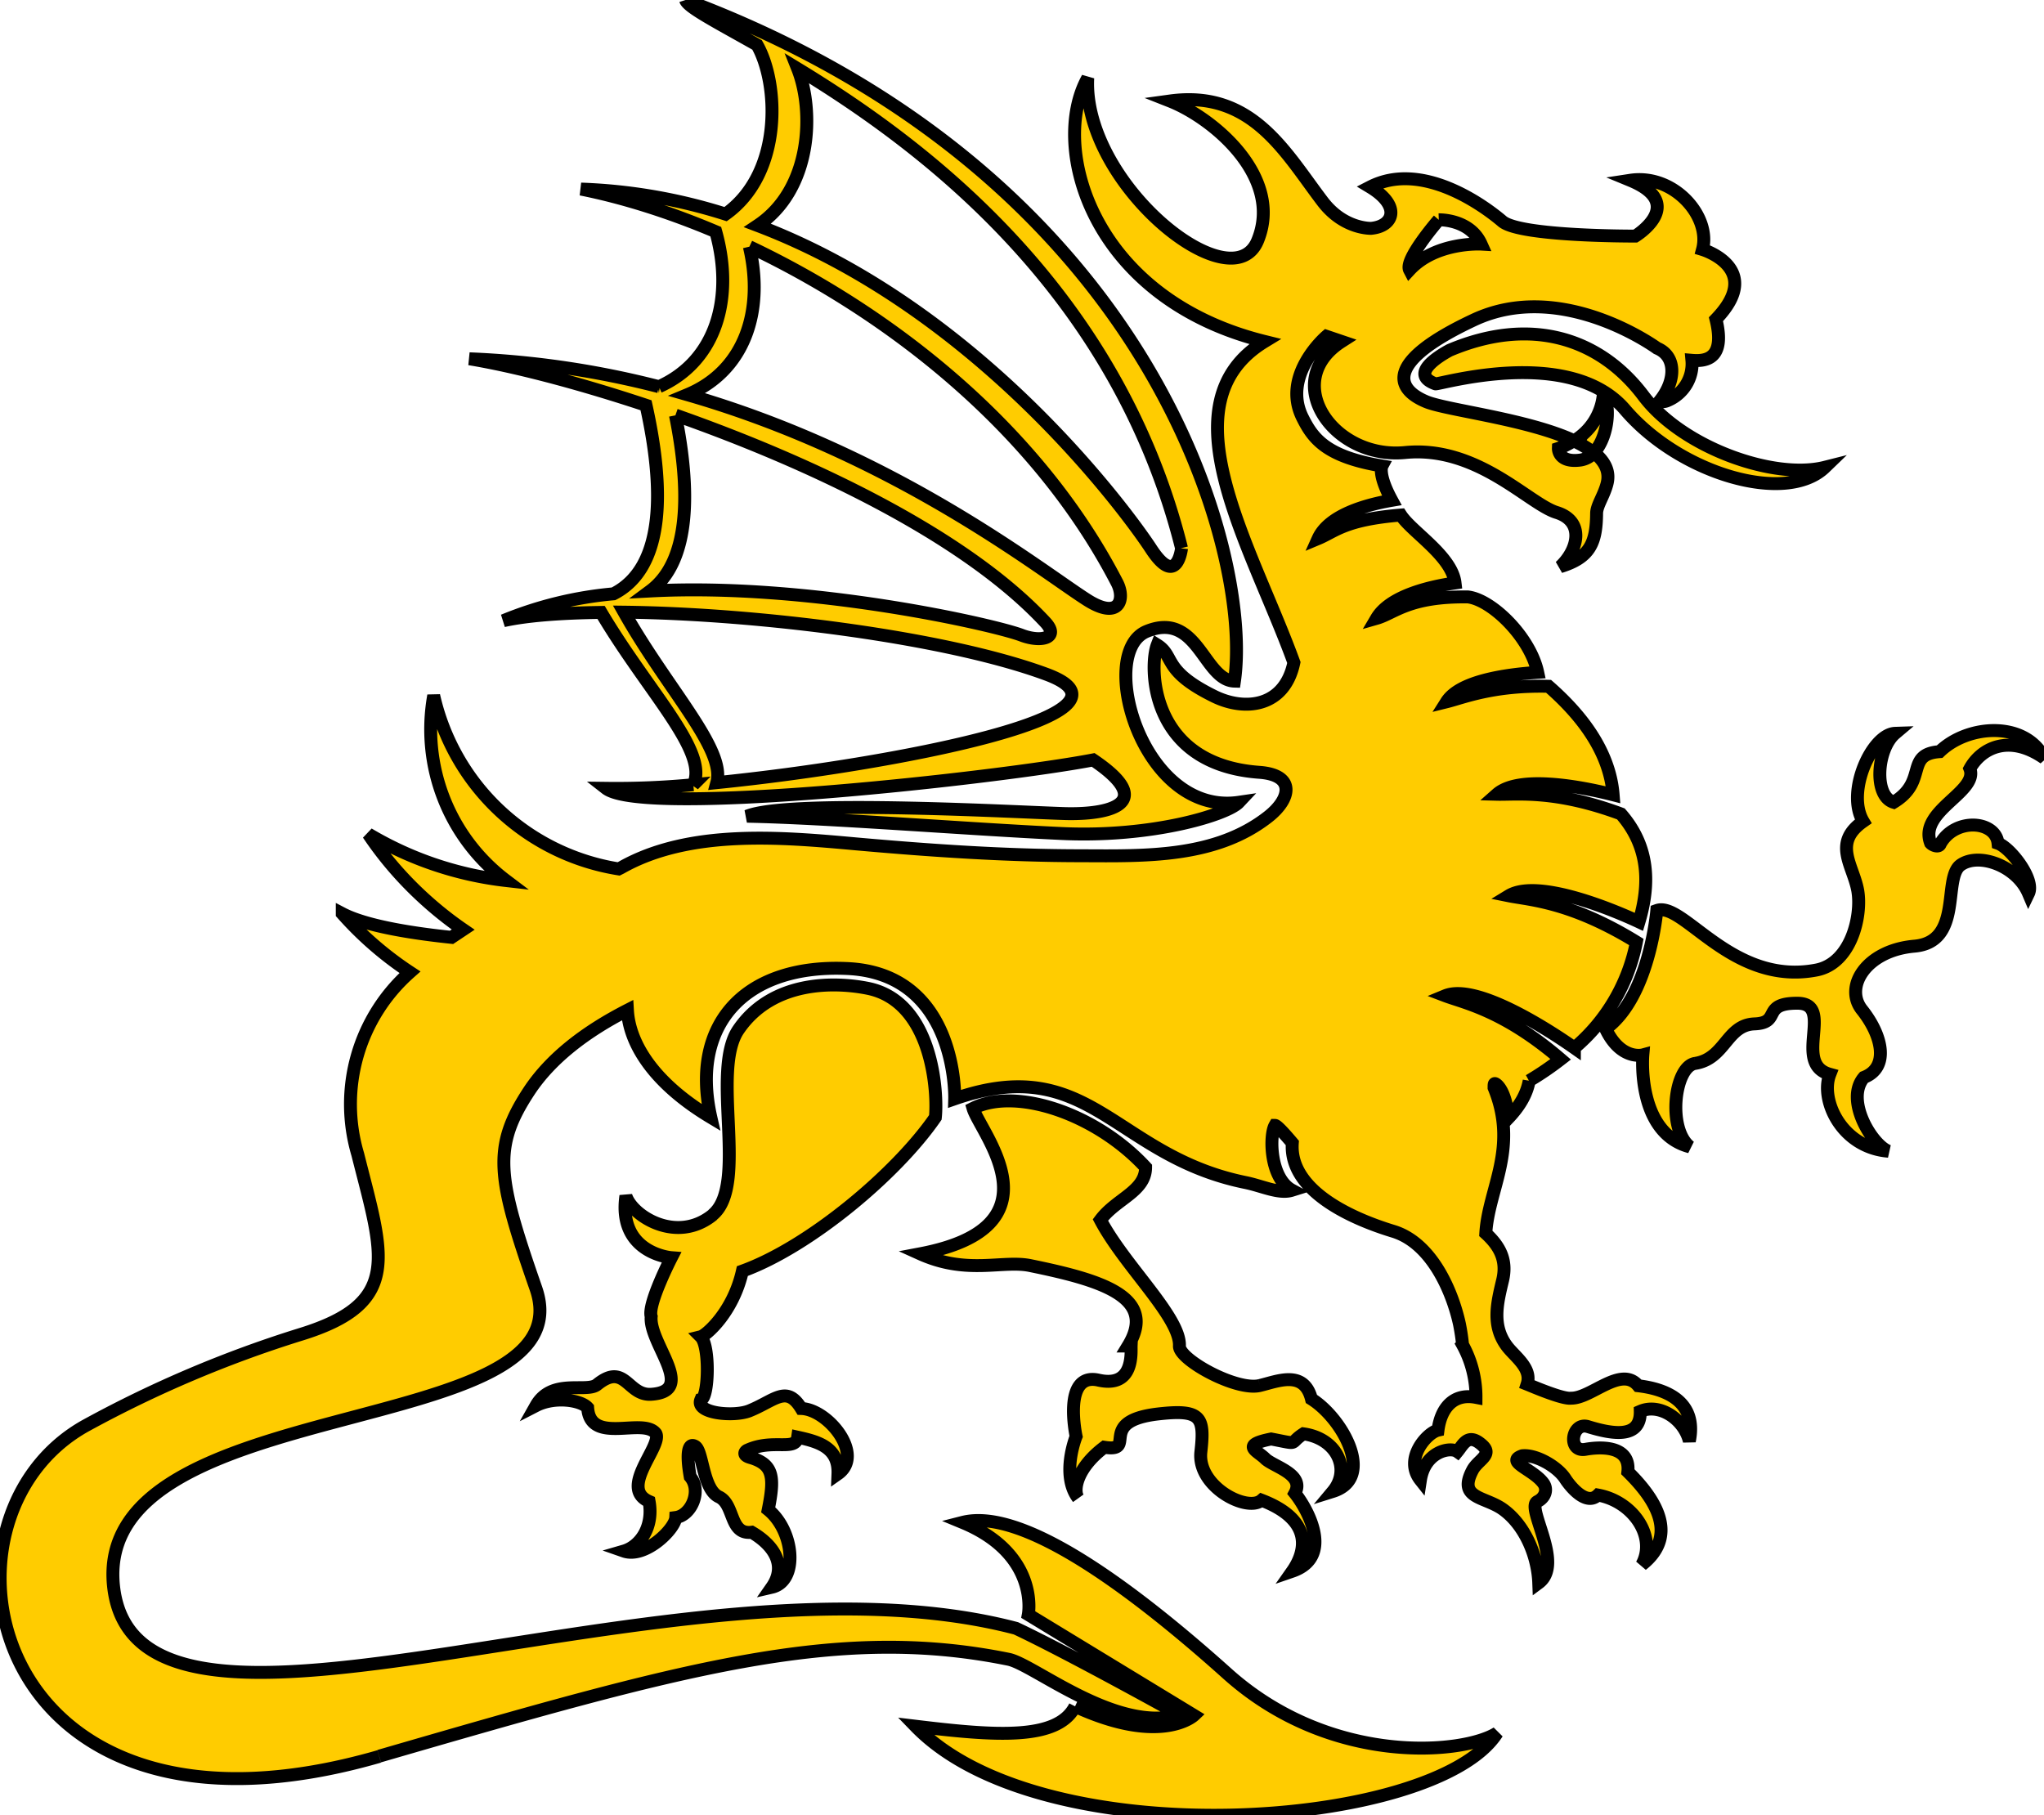 <svg xmlns="http://www.w3.org/2000/svg" version="1.1" xmlns:xlink="http://www.w3.org/1999/xlink" xmlns:svgjs="http://svgjs.com/svgjs" width="791.3" height="702.8"><svg xmlns="http://www.w3.org/2000/svg" width="791.3" height="702.8" viewBox="0 0 791.3 702.8"><path stroke="black" stroke-width="5" fill="#ffcc00" d="M416.2 660.6c33.4 15.4 46 3.5 46 3.5l-64.1-39s4.5-23.3-25.5-35.7c22.3-5.7 62.8 22.9 102.7 58.7 40 35.8 91.4 31.1 104.3 22.8-23.8 37.4-175.9 48.3-225.2-2.6 30.6 3.7 55 5.7 61.8-7.7m71.5-124.2c6.8-1.6 17.1-6.2 20 5.2 12 7.5 24.9 30.6 8.3 35.8 7.1-8.5 1.6-20.5-11.4-22.3-6 3.9-1 4.2-12.5 2-12 2.4-5.4 4.5-2.3 7.6 3.1 3.1 15.5 6 11.5 13.4 5.2 6.5 15 24.7-1 30.2 5.2-7.4 8.4-19.7-11.9-27.5-5.5 4.8-25-5.2-23.5-18.7s.2-16.6-16.5-14.7c-24.3 2.8-7.7 15-20.9 12.9-10.6 8-12.2 16.6-10.1 19.7-6.8-9-.8-23.9-.8-23.9s-5.4-24.9 8.6-21.8c14 3.2 12.6-10.8 12.7-13.2h-1.2c11.6-19-10.4-25.5-37.7-31.1-10.8-2.3-24.4 3.7-42.8-4.6 55.5-10.5 23.2-47 20.5-56.3 16.8-8.4 47.8 2.2 66.8 22.8 0 9.4-11.3 12.1-17.5 20.4 9.3 17.7 31.1 37.7 30.6 48.8-.3 5.2 22 17.5 31.1 15.3M557 85.1s12-.4 16.4 9.4c0 0-17.5-1-27.7 10-2.1-4 11.3-19.4 11.3-19.4M146.8 679.9c117-33.9 176.8-51.1 243.7-37.5 9.8 2 41.8 28.8 66.2 21.5 0 0-42.8-23.8-63.4-33.5C262.3 596 53.5 696.2 44 614.5c-8.8-76.4 184-56 163.5-115.6-15-43.1-17.1-54.6-2.6-76.6 8.5-12.8 22-23 38-31.2.7 12.3 9.3 27.7 32.3 41.5-8.3-36.8 14-59.7 53.5-57.6 42.3 2.4 40.9 50.4 40.9 50.4 52.4-18.2 61.6 22 112.5 32.4 6.5 1.3 13 4.6 18.1 3-8.7-4.7-8.8-21.3-6.6-25.1.7 0 3.5 3 6.7 6.8-1.3 17.7 21 28.7 39.1 34.2 14.8 4.5 22.8 23.1 25.6 35.9.6 3 1 5.8 1.2 8a41.9 41.9 0 0 1 5.2 20.4c-8.8-1.7-13.6 4.2-14.7 12.7-4.3 1-13.3 11.1-6.8 19.3 1.7-11 11.5-13 14.3-11 2.3-2.8 4.1-7.3 9.4-2.7 4.7 4-1.5 5.8-3.6 10-5.6 10.8 4.4 10 11.5 14.8 8.7 6 13.8 18.1 14.2 28.7 10-7.4-5.2-29.3-.5-31.5 3-1.5 4.1-4.7 2.2-7.2-4-5.3-14.7-8.2-8.1-10.5 5.3-.6 13.6 4.2 16.6 8.8 1.9 3 8.2 10.8 12.7 6.4 13.8 2.5 22.9 16.4 17 27 15.7-12.3 3-27.7-5.4-36 1.1-10.6-11.4-9.6-16.4-8.7-7.1 1.3-5.4-10.7.9-8.8 9.4 2.9 20.5 4.9 20.3-5.9 7.6-3.3 16.9 3.1 19 11.5 3.2-15.6-9.5-20.2-19.8-21.4-6.6-8-18.3 5-26 4.8-3.2.5-15-4.6-17-5.4 2-6.2-4.7-10.6-7.8-14.7-6-8-3.8-16.7-1.7-25.5 1.8-7.5-.8-13-6.5-18.2 1-17.3 12.8-32.9 3.2-56.4 0-1 0-1.6.3-1.6.6 0 4.3 2.7 5.2 13.4 4.3-4.5 7.2-9.3 8.1-14.5a118 118 0 0 0 12.2-8.3c-22-18.9-37.3-21.8-44.7-24.6 12.4-5.1 41.6 14.3 50 20.2a71.4 71.4 0 0 0 24-41C608 349 592 348.4 584.1 346.8c11.5-7 42.1 6.2 50.4 10.1 4.3-14.4 4.2-29-7-41.8-25.6-9.5-40.3-7.4-48-7.6 8.5-7.5 32.4-3 45 .2-1.4-17.4-13-31.5-25-42-21.5-.5-33 4.4-39.5 6 5-7.9 22.2-10.5 35.3-11.4-2.9-13.6-17.7-28.1-27-29.2-23-.3-28.4 6.3-35.4 8.3 5-8.5 20-12.2 30.4-13.7-1.2-10.4-16.8-19.8-21-26.3-21.8 1.8-25.3 6.3-32 9.1 4.1-9.1 18.6-13.1 28.5-14.8-5.5-10.1-3.8-13.3-3.8-13.3-21.6-3.6-26.7-10.6-30.7-18.6-8.4-16.6 9.2-31.6 9.2-31.6l5.9 2c-23.9 15.3-3.5 45.7 24.5 43 28-2.8 47.8 19.8 58.7 23.2 11 3.4 8.4 14.5 1.4 21 11.4-3.5 14-9 14.1-20.6 0-3.1 2.8-6.8 4-11.4 1.3-4.8-.8-8.8-5-12.2a8.7 8.7 0 0 1-5.2 2.9c-8.8 1.2-8.6-4.5-8.6-4.5s2.7-.9 6-3c-18.1-8.4-49.3-11.8-57.2-15.1-12-5-15.9-15.5 18.4-31.6 34.2-16.1 71 10.9 71 10.9 7.3 3 7.5 12.2 1.3 20.1 0 0 .4 1 2.2.4a15.4 15.4 0 0 0 10-15.8c5.8.5 13-.8 9.3-15.9 19-19.7-5.2-27-5.2-27 3.4-12.7-11-29.4-28-26.8 22.3 9.2 2 21.6 2 21.6s-44.5.2-51.5-5.7c-6.9-5.9-31-23.7-51.2-13.3 12.1 7.3 9.2 15.2.4 16 0 0-10.5.4-18.7-10.3-14.5-19-27.3-43.4-59.2-39 17 6.7 44 29.5 34 54-10 24.6-67.9-22-65.8-62.9-14.9 26.6 1.4 85.4 68.5 102-39.4 24-5.3 78.6 11.3 124.3-3.6 17.4-19 18.8-30.6 13.2-20.5-10-15.3-15.6-22.3-20-3.1 8-3.4 46.2 39.5 49.3 14.1 1 12.3 10.2 3.6 17.1-20.4 16.1-47.7 15.3-72.3 15.2-29.3 0-58.3-2-87.5-4.6-28.7-2.6-64.4-5.8-90.8 9.2l-1 .5a87.5 87.5 0 0 1-71.6-67.1 73.4 73.4 0 0 0 28 71.6 133.7 133.7 0 0 1-53.3-18c12.7 19 28.1 31.1 36.7 37l-4.5 3c-12.5-1.3-32.4-4-42.3-9.2a131.8 131.8 0 0 0 26.2 22.7 68.2 68.2 0 0 0-20.2 70.5c9.9 39.3 17.6 57.6-22.4 69.8a452.2 452.2 0 0 0-82.5 35C-32 587.5-5 723.8 146.8 680m474-527.4c3 5.9 1.3 17.3-3.8 22.7a38.5 38.5 0 0 0-7.7-4.6 23.3 23.3 0 0 0 11.4-18.1M276 470.3c-14 11.4-31.2.5-33.7-7.3-3.2 22.3 17.6 23.9 17.6 23.9s-9.3 18.1-7.8 22.8c-1 10.4 18 29-.1 30.1-9.1.5-10-12.5-20.8-3.8-4 3.4-17.6-2.6-23.7 8.2 7.2-3.7 17.3-2.2 20 .8 1 14.6 21.5 3.5 26.4 10 2.6 4.9-14.5 21.1-2.6 26.3 1.8 10-3.6 17.4-9.8 19.2 8.3 2.9 19.9-8.6 20.1-13 6-.8 10.2-10.3 5.6-15.8-1.6-9-.8-13.5 2-11.7 2.9 1.9 2.9 16.6 9.1 19.5 6.2 2.9 4 14.8 12.7 13.7 8.9 5.2 13.6 13 7.8 21.3 10.4-2.4 8.7-21.8-1.4-30 2.5-12.5 2.1-17.4-6.5-20.1-4.1-1-2.2-2.8-1.5-3 9.9-4.5 18.6.6 19.4-5 7.7 1.7 16 3.8 15.6 14.2 10.4-7.3-3.8-25-14.2-25.3-5.7-9.3-10.2-3.1-20.1.9-6 2.4-21 1-18.8-4.3 3.1-.5 3.6-20.8 0-24.4 2-.5 12.5-9.4 16.1-25.4 26-9.4 59.7-37.7 74.7-59.5 1-8.9-.7-45-26.3-50-12.1-2.4-36.6-3.4-49.9 16-11 16 4 60.2-10 71.7m181.5-258s-1.7 15.5-11.7.3c-8-12.3-65.4-92.3-152.4-125.3 21-14 22-44.3 15.5-60.7 48.5 29.5 123.5 85.3 148.6 185.6M290.1 95.5c54.2 25.7 111.3 70 142.4 130.2 3.2 6.3.8 14.6-11.9 6.4-18.1-11.6-74.3-56.2-154.5-79.3 22.4-9.3 29.8-32.7 24-57.3m-28.6 65.2c52.3 18.4 111.7 46.5 143 80 6.1 6.4-1.6 8-8.8 5.3-10.2-4-82.3-20.5-144-17.2 15.8-11.7 15.5-39.6 9.8-68M405 261c42.4 15.6-60 35.2-127.5 42 3.5-13-19-36-35.9-66 51.9.6 124.6 9.7 163.4 24M265.4 0c.9 2.8 11.6 8.3 27.7 17.4 8.5 15 10 49.7-12.2 65.5a208.2 208.2 0 0 0-56-9.7c16 3.2 33.8 8.7 52.2 16.5 7.1 25.3.4 50-22 60a350.5 350.5 0 0 0-73.4-10.8c16.5 2.7 41 8.9 68.4 18 7 31.5 7.7 62.7-12.6 73a146 146 0 0 0-42.6 10.4c9-2 22.2-3 37.8-3.2 18.2 30.8 41.9 54 35.7 66.7a312.2 312.2 0 0 1-33.8 1.4c14.6 11.4 153.3-4.2 188.6-11 23.9 16.1 8 21.1-10 20.8-14.7-.3-107.6-5.8-124 1 31.2.6 87.1 5.1 122 6.7 35 1.6 63.9-7.3 68.4-12.1-37.4 5.5-55.4-58.2-35.6-66.2 19.7-8 22 19 33.9 19.3C485 215 446.7 68 265.4 0m363.7 158.6c-21.4-25-72-9.6-73.4-10-10.4-3.8 1.8-11 5.5-13 31.2-13.2 58-4.9 75 17.6 15 20 50.5 32.7 70.3 27.7-15.1 14.6-56.1 2.6-77.4-22.3m27.1 253.1c11.7-1.8 12.2-14.9 23-15.3 10.7-.4 2.4-8.1 16.8-8 14.4.2-2.3 23.5 12.4 27.5-3.9 10 4.6 28.4 22.7 29.8-6.4-2.4-17-19.9-9.5-28.6 9.9-3.8 7.2-16.2-.8-26.2-7-8.9 1.7-23 20.4-24.6C760 364.6 752 340 759 334.9c7-5 21.7.2 26.3 11 2.6-5.4-7-17.7-11.8-19.4-.9-8.9-16.6-10-22.3.1-.5 1.7-3 .7-3.8-.2-4.8-12.5 18.7-19.8 15.2-28.8 4.3-7.8 15-13.7 28.8-4.1-7.5-14.6-29.7-13-40.5-2.5-13.6 1-4.4 11.5-17.8 19.6-7.9-2.4-6.5-20.7.6-26.7-9 .3-19.2 22.7-12.4 34.1-12 8.4-3.9 16.9-2.1 26.8 1.7 9.9-2.6 28-15.8 30.7-32.8 6.5-51.7-26.7-62-23 0 0-2.8 33.5-19.8 45.8 5.9 12.4 14.4 10.1 14.4 10.1s-2.6 30.2 18.2 35.6c-8.8-6.9-6-31 2-32.3"></path></svg><style>@media (prefers-color-scheme: light) { :root { filter: none; } }
</style></svg>